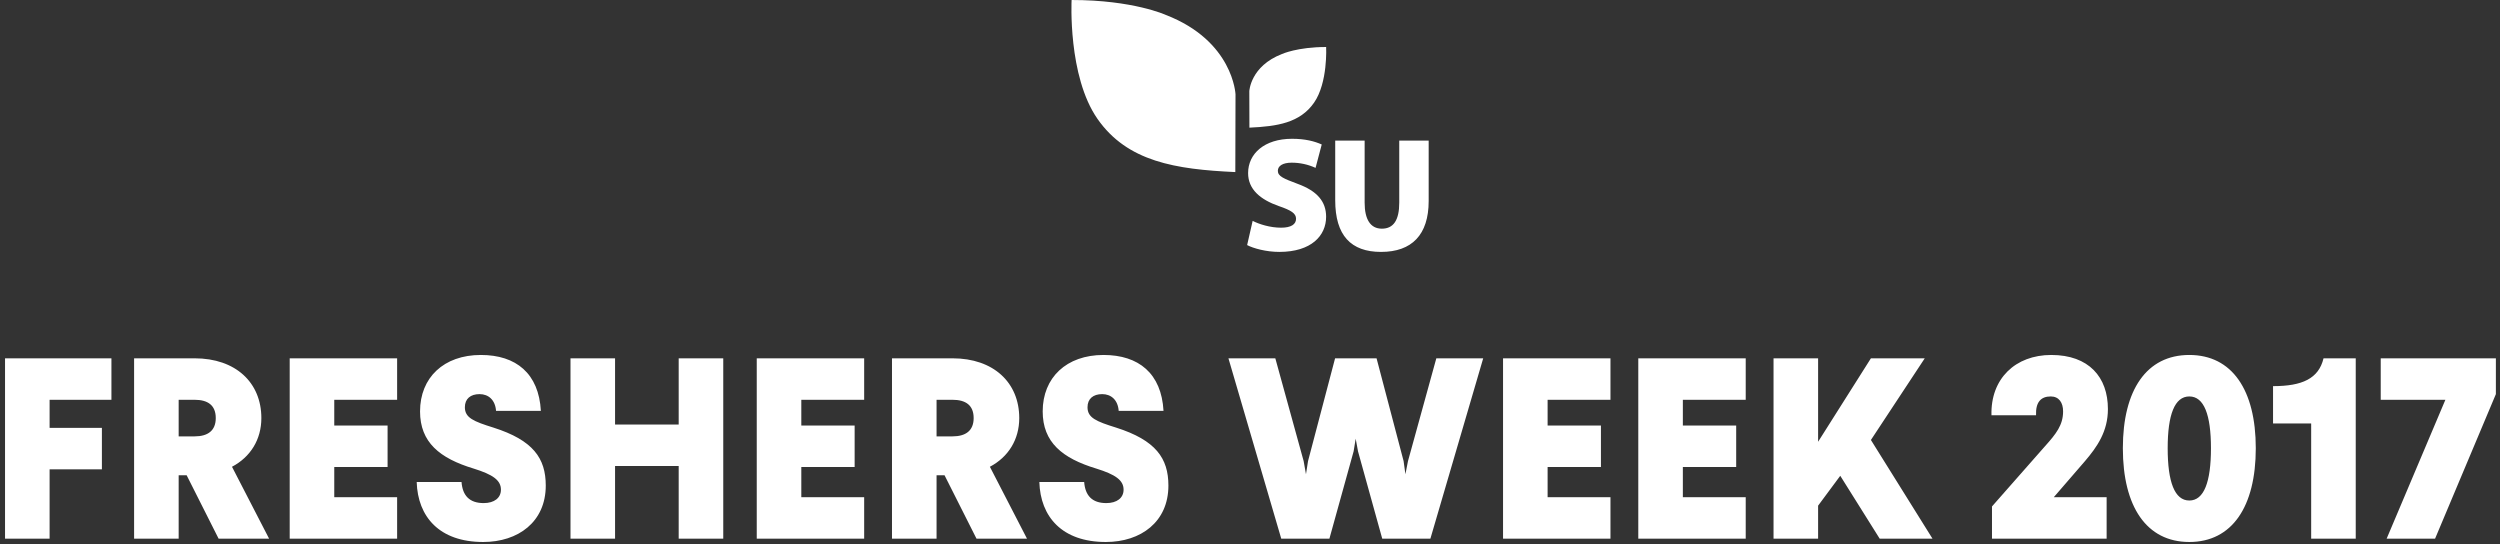 <svg xmlns="http://www.w3.org/2000/svg" width="427" height="93" viewBox="0 0 427 93">
  <rect x="0" y="0" width="427" height="93" fill="#333333" stroke="none"/>
  <g fill="#FFF" fill-rule="evenodd">
    <path d="M19.032,1.2 L0.86,1.2 L0.86,32 L8.472,32 L8.472,20.164 L17.404,20.164 L17.404,13.08 L8.472,13.08 L8.472,8.284 L19.032,8.284 L19.032,1.2 Z M33.244,1.2 C40.24,1.2 44.64,5.336 44.64,11.408 C44.64,15.06 42.792,18.052 39.624,19.724 L45.96,32 L37.336,32 L31.88,21.176 L30.516,21.176 L30.516,32 L22.904,32 L22.904,1.2 L33.244,1.2 Z M33.244,8.284 L30.516,8.284 L30.516,14.532 L33.244,14.532 C35.488,14.532 36.852,13.564 36.852,11.408 C36.852,9.208 35.488,8.284 33.244,8.284 Z M67.828,1.2 L49.48,1.2 L49.48,32 L67.828,32 L67.828,24.916 L57.092,24.916 L57.092,19.768 L66.2,19.768 L66.2,12.684 L57.092,12.684 L57.092,8.284 L67.828,8.284 L67.828,1.2 Z M82.128,0.628 C75.792,0.628 71.744,4.5 71.744,10.264 C71.744,15.544 75.088,18.272 80.896,20.032 C84.152,21.044 85.56,22.012 85.56,23.64 C85.56,25.048 84.416,25.928 82.612,25.928 C80.192,25.928 79.004,24.652 78.828,22.32 L71.172,22.32 C71.348,28.26 75.044,32.572 82.524,32.572 C88.508,32.572 93.216,29.14 93.216,22.936 C93.216,18.272 91.06,15.192 84.284,13.036 C80.896,11.98 79.4,11.364 79.4,9.56 C79.4,8.108 80.368,7.316 81.908,7.316 C83.448,7.316 84.592,8.328 84.724,10.176 L92.38,10.176 C92.028,3.796 88.156,0.628 82.128,0.628 Z M123.532,1.2 L115.92,1.2 L115.92,12.508 L105.052,12.508 L105.052,1.2 L97.44,1.2 L97.44,32 L105.052,32 L105.052,19.592 L115.92,19.592 L115.92,32 L123.532,32 L123.532,1.2 Z M147.6,1.2 L129.252,1.2 L129.252,32 L147.6,32 L147.6,24.916 L136.864,24.916 L136.864,19.768 L145.972,19.768 L145.972,12.684 L136.864,12.684 L136.864,8.284 L147.6,8.284 L147.6,1.2 Z M162.692,1.2 C169.688,1.2 174.088,5.336 174.088,11.408 C174.088,15.06 172.24,18.052 169.072,19.724 L175.408,32 L166.784,32 L161.328,21.176 L159.964,21.176 L159.964,32 L152.352,32 L152.352,1.2 L162.692,1.2 Z M162.692,8.284 L159.964,8.284 L159.964,14.532 L162.692,14.532 C164.936,14.532 166.3,13.564 166.3,11.408 C166.3,9.208 164.936,8.284 162.692,8.284 Z M188.476,0.628 C182.14,0.628 178.092,4.5 178.092,10.264 C178.092,15.544 181.436,18.272 187.244,20.032 C190.5,21.044 191.908,22.012 191.908,23.64 C191.908,25.048 190.764,25.928 188.96,25.928 C186.54,25.928 185.352,24.652 185.176,22.32 L177.52,22.32 C177.696,28.26 181.392,32.572 188.872,32.572 C194.856,32.572 199.564,29.14 199.564,22.936 C199.564,18.272 197.408,15.192 190.632,13.036 C187.244,11.98 185.748,11.364 185.748,9.56 C185.748,8.108 186.716,7.316 188.256,7.316 C189.796,7.316 190.94,8.328 191.072,10.176 L198.728,10.176 C198.376,3.796 194.504,0.628 188.476,0.628 Z M253.332,1.2 L245.324,1.2 L240.484,18.756 L240.044,21 L239.736,18.756 L235.116,1.2 L228.032,1.2 L223.412,18.756 L223.06,21 L222.664,18.756 L217.824,1.2 L209.816,1.2 L218.836,32 L227.064,32 L231.2,17.084 L231.552,14.928 L231.948,17.084 L236.084,32 L244.312,32 L253.332,1.2 Z M275.068,1.2 L256.72,1.2 L256.72,32 L275.068,32 L275.068,24.916 L264.332,24.916 L264.332,19.768 L273.44,19.768 L273.44,12.684 L264.332,12.684 L264.332,8.284 L275.068,8.284 L275.068,1.2 Z M298.168,1.2 L279.82,1.2 L279.82,32 L298.168,32 L298.168,24.916 L287.432,24.916 L287.432,19.768 L296.54,19.768 L296.54,12.684 L287.432,12.684 L287.432,8.284 L298.168,8.284 L298.168,1.2 Z M328.748,1.2 L319.552,1.2 L310.532,15.456 L310.532,1.2 L302.92,1.2 L302.92,32 L310.532,32 L310.532,26.368 L314.316,21.264 L321.048,32 L330.068,32 L319.552,15.148 L328.748,1.2 Z M350.352,0.628 C344.236,0.628 339.968,4.676 340.144,10.924 L347.756,10.924 C347.668,8.68 348.592,7.712 350.264,7.712 C351.672,7.712 352.376,8.768 352.376,10.264 C352.376,12.596 351.188,14.092 349.296,16.204 L340.232,26.5 L340.232,32 L359.812,32 L359.812,24.916 L350.792,24.916 L356.116,18.756 C358.184,16.336 360.032,13.696 360.032,9.868 C360.032,4.412 356.776,0.628 350.352,0.628 Z M373.936,0.628 C381.24,0.628 385.288,6.612 385.288,16.556 C385.288,26.544 381.24,32.572 373.936,32.572 C366.632,32.572 362.584,26.544 362.584,16.556 C362.584,6.612 366.632,0.628 373.936,0.628 Z M373.936,7.712 C371.428,7.712 370.24,10.836 370.24,16.556 C370.24,22.32 371.428,25.488 373.936,25.488 C376.444,25.488 377.632,22.32 377.632,16.556 C377.632,10.836 376.444,7.712 373.936,7.712 Z M402.36,1.2 L396.86,1.2 C396.024,4.676 393.208,5.952 388.236,5.952 L388.236,12.332 L394.748,12.332 L394.748,32 L402.36,32 L402.36,1.2 Z M426.296,1.2 L406.628,1.2 L406.628,8.284 L417.672,8.284 L407.64,32 L415.912,32 L426.296,7.316 L426.296,1.2 Z" transform="translate(0 60)"/>
    <path fill-rule="nonzero" d="M183.03,0 C193.575,0 199.12,2.55 199.12,2.55 C210.652,7.007 211.026,16.112 211.026,16.112 L210.992,29.39 C200.787,28.925 192.555,27.621 187.452,20.308 C182.35,12.994 183.03,0 183.03,0 Z M226.505,8.028 C226.505,8.028 226.825,14.118 224.433,17.547 C222.041,20.975 218.183,21.587 213.399,21.804 L213.383,15.58 C213.383,15.58 213.558,11.312 218.963,9.224 C218.963,9.224 221.563,8.028 226.505,8.028 L226.505,8.028 Z M213.01,41.86 L213.953,37.724 C215.091,38.307 216.951,38.89 218.811,38.89 C220.533,38.89 221.365,38.307 221.365,37.363 C221.365,36.447 220.533,35.919 218.423,35.198 C215.258,34.088 213.176,32.338 213.176,29.562 C213.176,26.259 215.952,23.705 220.672,23.705 C222.92,23.705 224.502,24.122 225.752,24.677 L224.697,28.674 C223.416,28.087 222.024,27.784 220.616,27.785 C219.089,27.785 218.256,28.341 218.256,29.173 C218.256,30.117 219.256,30.506 221.616,31.394 C224.974,32.616 226.501,34.42 226.501,37.03 C226.501,40.25 223.975,43.026 218.506,43.026 C216.258,43.026 214.064,42.416 213.01,41.86 L213.01,41.86 Z M228.055,24.01 L233.08,24.01 L233.08,34.615 C233.08,37.446 234.052,39.057 236.022,39.057 C238.022,39.057 238.992,37.585 238.992,34.615 L238.992,24.012 L244.017,24.012 L244.017,34.338 C244.017,40.112 241.13,43.027 235.884,43.027 C230.748,43.027 228.055,40.223 228.055,34.199 L228.055,24.012 L228.055,24.01 Z"/>
  </g>
</svg>
